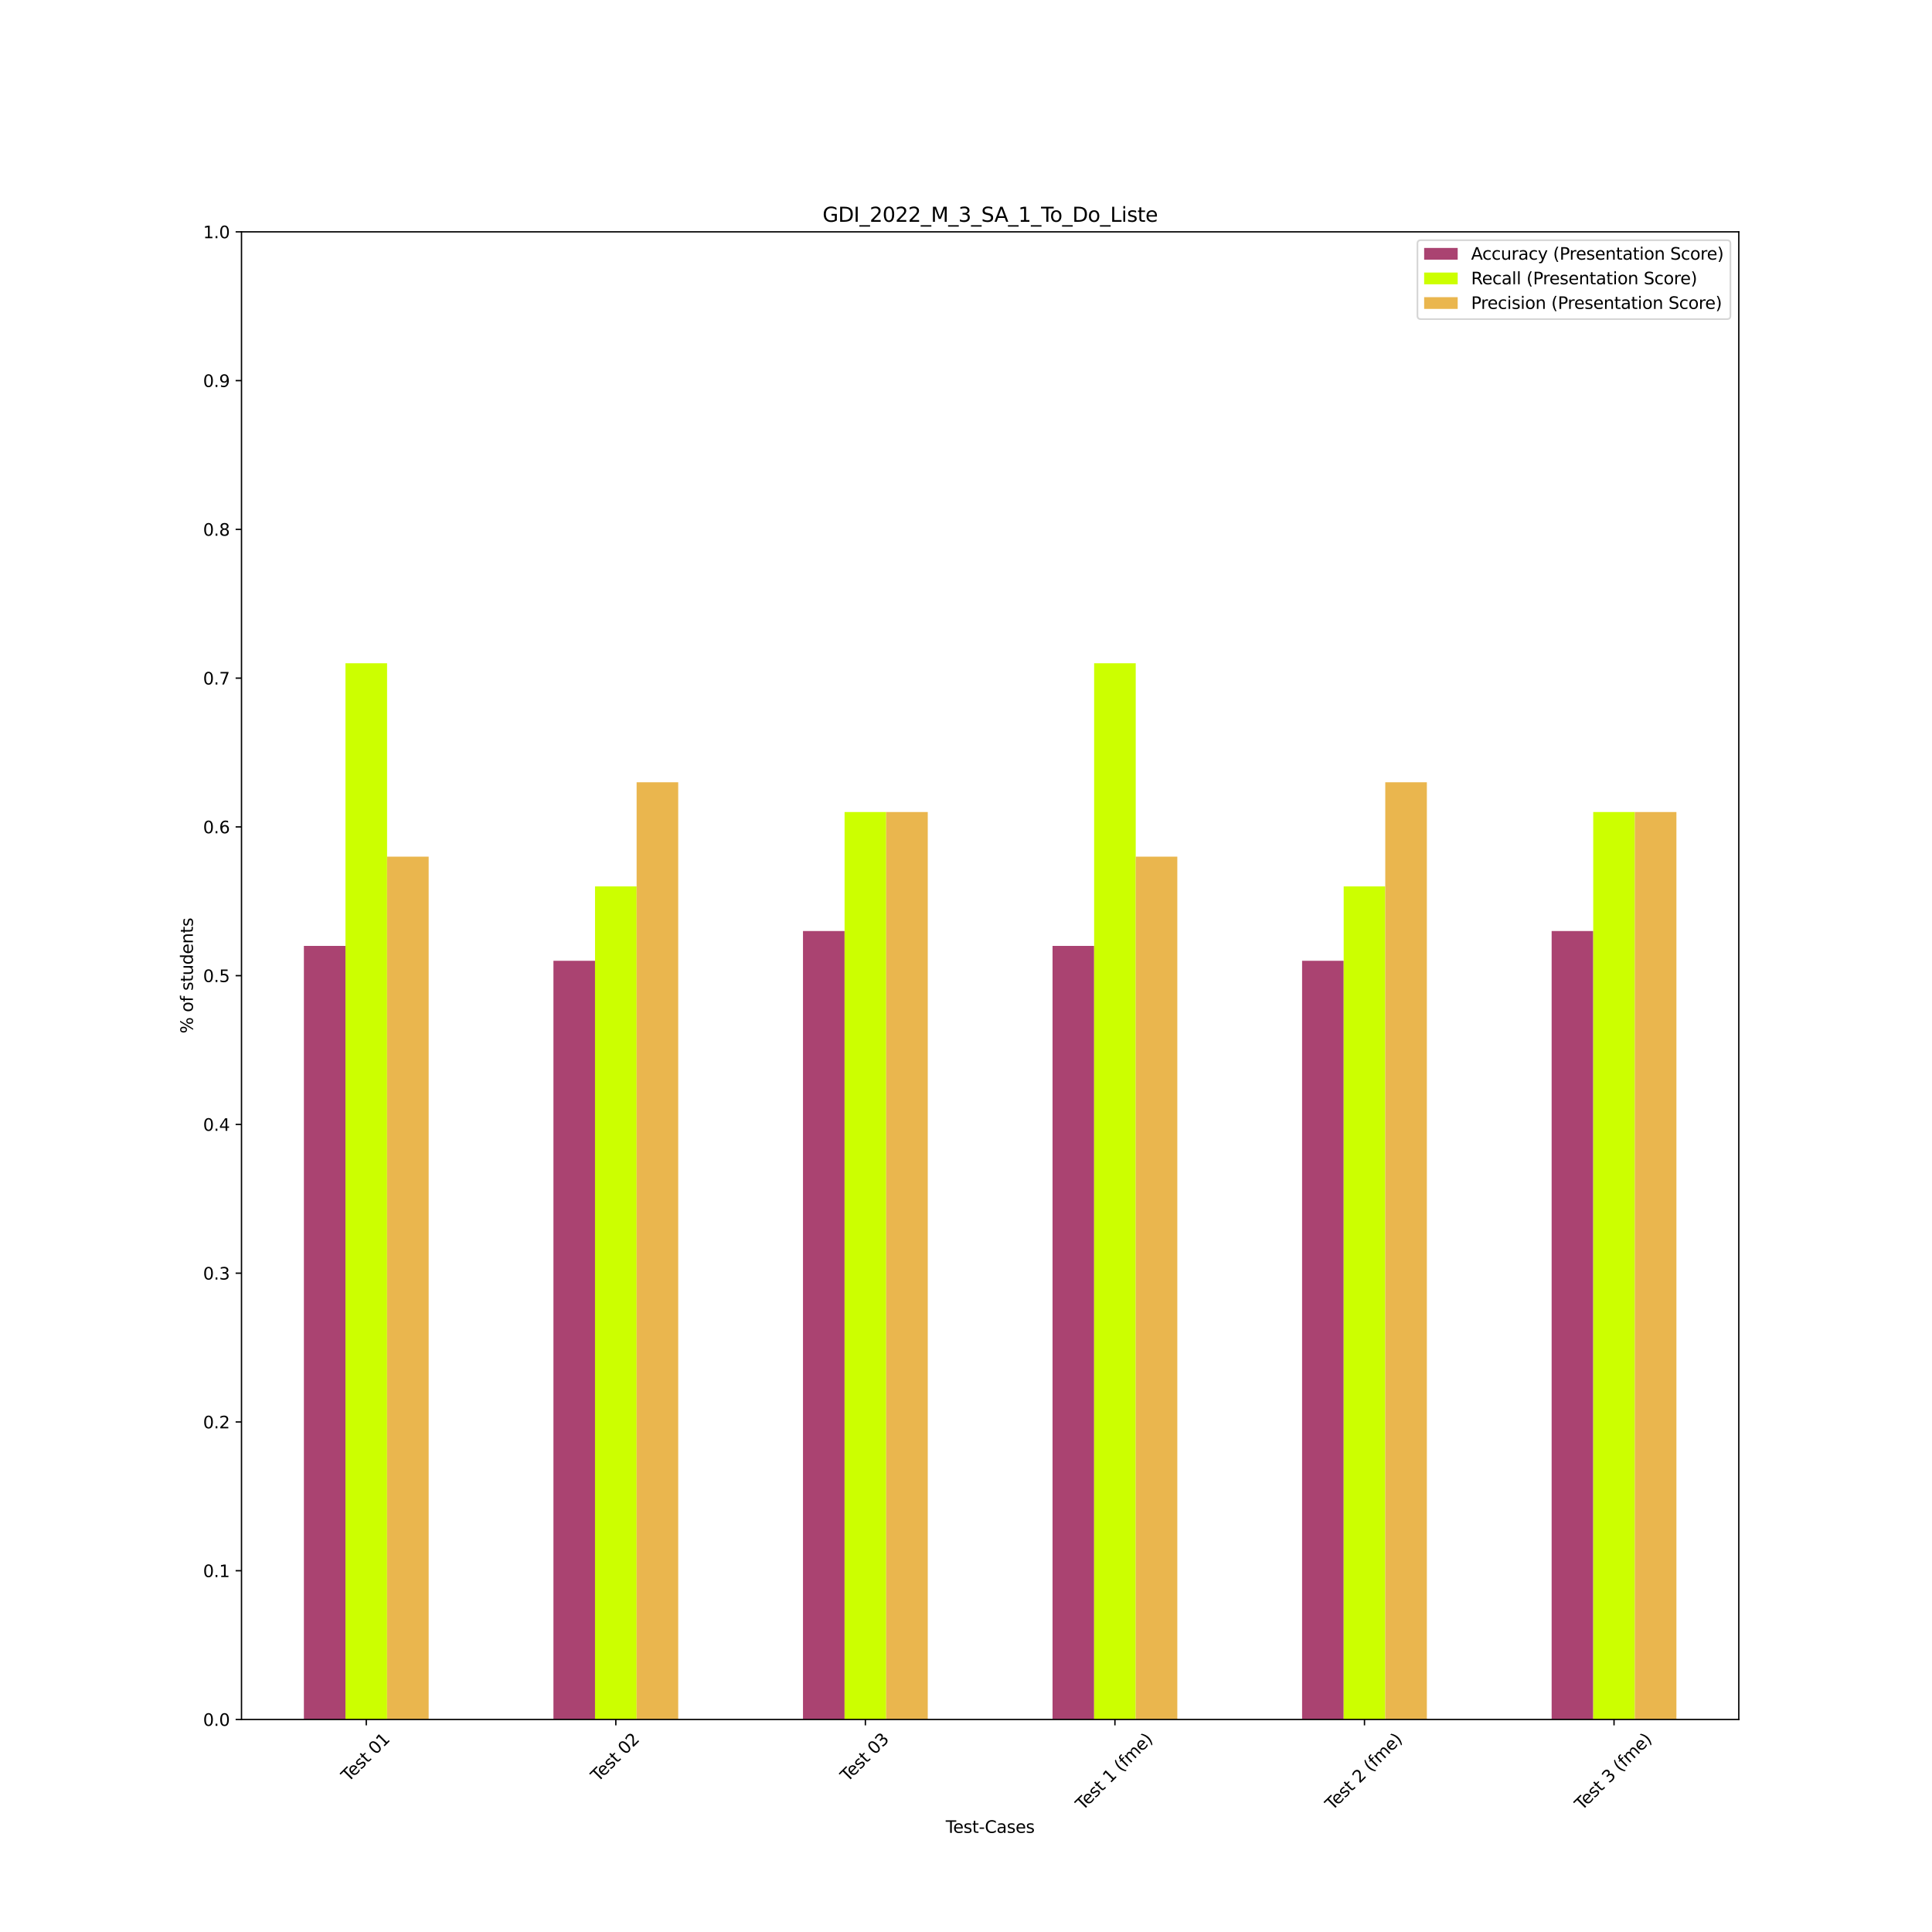 <?xml version="1.0" encoding="utf-8" standalone="no"?>
<!DOCTYPE svg PUBLIC "-//W3C//DTD SVG 1.1//EN"
  "http://www.w3.org/Graphics/SVG/1.1/DTD/svg11.dtd">
<svg xmlns:xlink="http://www.w3.org/1999/xlink" width="1152pt" height="1152pt" viewBox="0 0 1152 1152" xmlns="http://www.w3.org/2000/svg" version="1.1">
 <defs>
  <style type="text/css">*{stroke-linejoin: round; stroke-linecap: butt}</style>
 </defs>
 <g id="figure_1">
  <g id="patch_1">
   <path d="M 0 1152 
L 1152 1152 
L 1152 0 
L 0 0 
z
" style="fill: #ffffff"/>
  </g>
  <g id="axes_1">
   <g id="patch_2">
    <path d="M 144 1025.28 
L 1036.8 1025.28 
L 1036.8 138.24 
L 144 138.24 
z
" style="fill: #ffffff"/>
   </g>
   <g id="patch_3">
    <path d="M 181.2 1025.28 
L 206 1025.28 
L 206 564.019 
L 181.2 564.019 
z
" clip-path="url(#pe3b8374274)" style="fill: #aa4371"/>
   </g>
   <g id="patch_4">
    <path d="M 330 1025.28 
L 354.8 1025.28 
L 354.8 572.89 
L 330 572.89 
z
" clip-path="url(#pe3b8374274)" style="fill: #aa4371"/>
   </g>
   <g id="patch_5">
    <path d="M 478.8 1025.28 
L 503.6 1025.28 
L 503.6 555.149 
L 478.8 555.149 
z
" clip-path="url(#pe3b8374274)" style="fill: #aa4371"/>
   </g>
   <g id="patch_6">
    <path d="M 627.6 1025.28 
L 652.4 1025.28 
L 652.4 564.019 
L 627.6 564.019 
z
" clip-path="url(#pe3b8374274)" style="fill: #aa4371"/>
   </g>
   <g id="patch_7">
    <path d="M 776.4 1025.28 
L 801.2 1025.28 
L 801.2 572.89 
L 776.4 572.89 
z
" clip-path="url(#pe3b8374274)" style="fill: #aa4371"/>
   </g>
   <g id="patch_8">
    <path d="M 925.2 1025.28 
L 950 1025.28 
L 950 555.149 
L 925.2 555.149 
z
" clip-path="url(#pe3b8374274)" style="fill: #aa4371"/>
   </g>
   <g id="patch_9">
    <path d="M 206 1025.28 
L 230.8 1025.28 
L 230.8 395.482 
L 206 395.482 
z
" clip-path="url(#pe3b8374274)" style="fill: #ccff00"/>
   </g>
   <g id="patch_10">
    <path d="M 354.8 1025.28 
L 379.6 1025.28 
L 379.6 528.538 
L 354.8 528.538 
z
" clip-path="url(#pe3b8374274)" style="fill: #ccff00"/>
   </g>
   <g id="patch_11">
    <path d="M 503.6 1025.28 
L 528.4 1025.28 
L 528.4 484.186 
L 503.6 484.186 
z
" clip-path="url(#pe3b8374274)" style="fill: #ccff00"/>
   </g>
   <g id="patch_12">
    <path d="M 652.4 1025.28 
L 677.2 1025.28 
L 677.2 395.482 
L 652.4 395.482 
z
" clip-path="url(#pe3b8374274)" style="fill: #ccff00"/>
   </g>
   <g id="patch_13">
    <path d="M 801.2 1025.28 
L 826 1025.28 
L 826 528.538 
L 801.2 528.538 
z
" clip-path="url(#pe3b8374274)" style="fill: #ccff00"/>
   </g>
   <g id="patch_14">
    <path d="M 950 1025.28 
L 974.8 1025.28 
L 974.8 484.186 
L 950 484.186 
z
" clip-path="url(#pe3b8374274)" style="fill: #ccff00"/>
   </g>
   <g id="patch_15">
    <path d="M 230.8 1025.28 
L 255.6 1025.28 
L 255.6 510.797 
L 230.8 510.797 
z
" clip-path="url(#pe3b8374274)" style="fill: #eab64e"/>
   </g>
   <g id="patch_16">
    <path d="M 379.6 1025.28 
L 404.4 1025.28 
L 404.4 466.445 
L 379.6 466.445 
z
" clip-path="url(#pe3b8374274)" style="fill: #eab64e"/>
   </g>
   <g id="patch_17">
    <path d="M 528.4 1025.28 
L 553.2 1025.28 
L 553.2 484.186 
L 528.4 484.186 
z
" clip-path="url(#pe3b8374274)" style="fill: #eab64e"/>
   </g>
   <g id="patch_18">
    <path d="M 677.2 1025.28 
L 702 1025.28 
L 702 510.797 
L 677.2 510.797 
z
" clip-path="url(#pe3b8374274)" style="fill: #eab64e"/>
   </g>
   <g id="patch_19">
    <path d="M 826 1025.28 
L 850.8 1025.28 
L 850.8 466.445 
L 826 466.445 
z
" clip-path="url(#pe3b8374274)" style="fill: #eab64e"/>
   </g>
   <g id="patch_20">
    <path d="M 974.8 1025.28 
L 999.6 1025.28 
L 999.6 484.186 
L 974.8 484.186 
z
" clip-path="url(#pe3b8374274)" style="fill: #eab64e"/>
   </g>
   <g id="matplotlib.axis_1">
    <g id="xtick_1">
     <g id="line2d_1">
      <defs>
       <path id="ma8628a4938" d="M 0 0 
L 0 3.5 
" style="stroke: #000000; stroke-width: 0.8"/>
      </defs>
      <g>
       <use xlink:href="#ma8628a4938" x="218.4" y="1025.28" style="stroke: #000000; stroke-width: 0.8"/>
      </g>
     </g>
     <g id="text_1">
      <!-- Test 01 -->
      <g transform="translate(207.767 1062.821) rotate(-45) scale(0.1 -0.1)">
       <defs>
        <path id="DejaVuSans-54" d="M -19 4666 
L 3928 4666 
L 3928 4134 
L 2272 4134 
L 2272 0 
L 1638 0 
L 1638 4134 
L -19 4134 
L -19 4666 
z
" transform="scale(0.016)"/>
        <path id="DejaVuSans-65" d="M 3597 1894 
L 3597 1613 
L 953 1613 
Q 991 1019 1311 708 
Q 1631 397 2203 397 
Q 2534 397 2845 478 
Q 3156 559 3463 722 
L 3463 178 
Q 3153 47 2828 -22 
Q 2503 -91 2169 -91 
Q 1331 -91 842 396 
Q 353 884 353 1716 
Q 353 2575 817 3079 
Q 1281 3584 2069 3584 
Q 2775 3584 3186 3129 
Q 3597 2675 3597 1894 
z
M 3022 2063 
Q 3016 2534 2758 2815 
Q 2500 3097 2075 3097 
Q 1594 3097 1305 2825 
Q 1016 2553 972 2059 
L 3022 2063 
z
" transform="scale(0.016)"/>
        <path id="DejaVuSans-73" d="M 2834 3397 
L 2834 2853 
Q 2591 2978 2328 3040 
Q 2066 3103 1784 3103 
Q 1356 3103 1142 2972 
Q 928 2841 928 2578 
Q 928 2378 1081 2264 
Q 1234 2150 1697 2047 
L 1894 2003 
Q 2506 1872 2764 1633 
Q 3022 1394 3022 966 
Q 3022 478 2636 193 
Q 2250 -91 1575 -91 
Q 1294 -91 989 -36 
Q 684 19 347 128 
L 347 722 
Q 666 556 975 473 
Q 1284 391 1588 391 
Q 1994 391 2212 530 
Q 2431 669 2431 922 
Q 2431 1156 2273 1281 
Q 2116 1406 1581 1522 
L 1381 1569 
Q 847 1681 609 1914 
Q 372 2147 372 2553 
Q 372 3047 722 3315 
Q 1072 3584 1716 3584 
Q 2034 3584 2315 3537 
Q 2597 3491 2834 3397 
z
" transform="scale(0.016)"/>
        <path id="DejaVuSans-74" d="M 1172 4494 
L 1172 3500 
L 2356 3500 
L 2356 3053 
L 1172 3053 
L 1172 1153 
Q 1172 725 1289 603 
Q 1406 481 1766 481 
L 2356 481 
L 2356 0 
L 1766 0 
Q 1100 0 847 248 
Q 594 497 594 1153 
L 594 3053 
L 172 3053 
L 172 3500 
L 594 3500 
L 594 4494 
L 1172 4494 
z
" transform="scale(0.016)"/>
        <path id="DejaVuSans-20" transform="scale(0.016)"/>
        <path id="DejaVuSans-30" d="M 2034 4250 
Q 1547 4250 1301 3770 
Q 1056 3291 1056 2328 
Q 1056 1369 1301 889 
Q 1547 409 2034 409 
Q 2525 409 2770 889 
Q 3016 1369 3016 2328 
Q 3016 3291 2770 3770 
Q 2525 4250 2034 4250 
z
M 2034 4750 
Q 2819 4750 3233 4129 
Q 3647 3509 3647 2328 
Q 3647 1150 3233 529 
Q 2819 -91 2034 -91 
Q 1250 -91 836 529 
Q 422 1150 422 2328 
Q 422 3509 836 4129 
Q 1250 4750 2034 4750 
z
" transform="scale(0.016)"/>
        <path id="DejaVuSans-31" d="M 794 531 
L 1825 531 
L 1825 4091 
L 703 3866 
L 703 4441 
L 1819 4666 
L 2450 4666 
L 2450 531 
L 3481 531 
L 3481 0 
L 794 0 
L 794 531 
z
" transform="scale(0.016)"/>
       </defs>
       <use xlink:href="#DejaVuSans-54"/>
       <use xlink:href="#DejaVuSans-65" x="44.084"/>
       <use xlink:href="#DejaVuSans-73" x="105.607"/>
       <use xlink:href="#DejaVuSans-74" x="157.707"/>
       <use xlink:href="#DejaVuSans-20" x="196.916"/>
       <use xlink:href="#DejaVuSans-30" x="228.703"/>
       <use xlink:href="#DejaVuSans-31" x="292.326"/>
      </g>
     </g>
    </g>
    <g id="xtick_2">
     <g id="line2d_2">
      <g>
       <use xlink:href="#ma8628a4938" x="367.2" y="1025.28" style="stroke: #000000; stroke-width: 0.8"/>
      </g>
     </g>
     <g id="text_2">
      <!-- Test 02 -->
      <g transform="translate(356.567 1062.821) rotate(-45) scale(0.1 -0.1)">
       <defs>
        <path id="DejaVuSans-32" d="M 1228 531 
L 3431 531 
L 3431 0 
L 469 0 
L 469 531 
Q 828 903 1448 1529 
Q 2069 2156 2228 2338 
Q 2531 2678 2651 2914 
Q 2772 3150 2772 3378 
Q 2772 3750 2511 3984 
Q 2250 4219 1831 4219 
Q 1534 4219 1204 4116 
Q 875 4013 500 3803 
L 500 4441 
Q 881 4594 1212 4672 
Q 1544 4750 1819 4750 
Q 2544 4750 2975 4387 
Q 3406 4025 3406 3419 
Q 3406 3131 3298 2873 
Q 3191 2616 2906 2266 
Q 2828 2175 2409 1742 
Q 1991 1309 1228 531 
z
" transform="scale(0.016)"/>
       </defs>
       <use xlink:href="#DejaVuSans-54"/>
       <use xlink:href="#DejaVuSans-65" x="44.084"/>
       <use xlink:href="#DejaVuSans-73" x="105.607"/>
       <use xlink:href="#DejaVuSans-74" x="157.707"/>
       <use xlink:href="#DejaVuSans-20" x="196.916"/>
       <use xlink:href="#DejaVuSans-30" x="228.703"/>
       <use xlink:href="#DejaVuSans-32" x="292.326"/>
      </g>
     </g>
    </g>
    <g id="xtick_3">
     <g id="line2d_3">
      <g>
       <use xlink:href="#ma8628a4938" x="516" y="1025.28" style="stroke: #000000; stroke-width: 0.8"/>
      </g>
     </g>
     <g id="text_3">
      <!-- Test 03 -->
      <g transform="translate(505.367 1062.821) rotate(-45) scale(0.1 -0.1)">
       <defs>
        <path id="DejaVuSans-33" d="M 2597 2516 
Q 3050 2419 3304 2112 
Q 3559 1806 3559 1356 
Q 3559 666 3084 287 
Q 2609 -91 1734 -91 
Q 1441 -91 1130 -33 
Q 819 25 488 141 
L 488 750 
Q 750 597 1062 519 
Q 1375 441 1716 441 
Q 2309 441 2620 675 
Q 2931 909 2931 1356 
Q 2931 1769 2642 2001 
Q 2353 2234 1838 2234 
L 1294 2234 
L 1294 2753 
L 1863 2753 
Q 2328 2753 2575 2939 
Q 2822 3125 2822 3475 
Q 2822 3834 2567 4026 
Q 2313 4219 1838 4219 
Q 1578 4219 1281 4162 
Q 984 4106 628 3988 
L 628 4550 
Q 988 4650 1302 4700 
Q 1616 4750 1894 4750 
Q 2613 4750 3031 4423 
Q 3450 4097 3450 3541 
Q 3450 3153 3228 2886 
Q 3006 2619 2597 2516 
z
" transform="scale(0.016)"/>
       </defs>
       <use xlink:href="#DejaVuSans-54"/>
       <use xlink:href="#DejaVuSans-65" x="44.084"/>
       <use xlink:href="#DejaVuSans-73" x="105.607"/>
       <use xlink:href="#DejaVuSans-74" x="157.707"/>
       <use xlink:href="#DejaVuSans-20" x="196.916"/>
       <use xlink:href="#DejaVuSans-30" x="228.703"/>
       <use xlink:href="#DejaVuSans-33" x="292.326"/>
      </g>
     </g>
    </g>
    <g id="xtick_4">
     <g id="line2d_4">
      <g>
       <use xlink:href="#ma8628a4938" x="664.8" y="1025.28" style="stroke: #000000; stroke-width: 0.8"/>
      </g>
     </g>
     <g id="text_4">
      <!-- Test 1 (fme) -->
      <g transform="translate(645.67 1079.815) rotate(-45) scale(0.1 -0.1)">
       <defs>
        <path id="DejaVuSans-28" d="M 1984 4856 
Q 1566 4138 1362 3434 
Q 1159 2731 1159 2009 
Q 1159 1288 1364 580 
Q 1569 -128 1984 -844 
L 1484 -844 
Q 1016 -109 783 600 
Q 550 1309 550 2009 
Q 550 2706 781 3412 
Q 1013 4119 1484 4856 
L 1984 4856 
z
" transform="scale(0.016)"/>
        <path id="DejaVuSans-66" d="M 2375 4863 
L 2375 4384 
L 1825 4384 
Q 1516 4384 1395 4259 
Q 1275 4134 1275 3809 
L 1275 3500 
L 2222 3500 
L 2222 3053 
L 1275 3053 
L 1275 0 
L 697 0 
L 697 3053 
L 147 3053 
L 147 3500 
L 697 3500 
L 697 3744 
Q 697 4328 969 4595 
Q 1241 4863 1831 4863 
L 2375 4863 
z
" transform="scale(0.016)"/>
        <path id="DejaVuSans-6d" d="M 3328 2828 
Q 3544 3216 3844 3400 
Q 4144 3584 4550 3584 
Q 5097 3584 5394 3201 
Q 5691 2819 5691 2113 
L 5691 0 
L 5113 0 
L 5113 2094 
Q 5113 2597 4934 2840 
Q 4756 3084 4391 3084 
Q 3944 3084 3684 2787 
Q 3425 2491 3425 1978 
L 3425 0 
L 2847 0 
L 2847 2094 
Q 2847 2600 2669 2842 
Q 2491 3084 2119 3084 
Q 1678 3084 1418 2786 
Q 1159 2488 1159 1978 
L 1159 0 
L 581 0 
L 581 3500 
L 1159 3500 
L 1159 2956 
Q 1356 3278 1631 3431 
Q 1906 3584 2284 3584 
Q 2666 3584 2933 3390 
Q 3200 3197 3328 2828 
z
" transform="scale(0.016)"/>
        <path id="DejaVuSans-29" d="M 513 4856 
L 1013 4856 
Q 1481 4119 1714 3412 
Q 1947 2706 1947 2009 
Q 1947 1309 1714 600 
Q 1481 -109 1013 -844 
L 513 -844 
Q 928 -128 1133 580 
Q 1338 1288 1338 2009 
Q 1338 2731 1133 3434 
Q 928 4138 513 4856 
z
" transform="scale(0.016)"/>
       </defs>
       <use xlink:href="#DejaVuSans-54"/>
       <use xlink:href="#DejaVuSans-65" x="44.084"/>
       <use xlink:href="#DejaVuSans-73" x="105.607"/>
       <use xlink:href="#DejaVuSans-74" x="157.707"/>
       <use xlink:href="#DejaVuSans-20" x="196.916"/>
       <use xlink:href="#DejaVuSans-31" x="228.703"/>
       <use xlink:href="#DejaVuSans-20" x="292.326"/>
       <use xlink:href="#DejaVuSans-28" x="324.113"/>
       <use xlink:href="#DejaVuSans-66" x="363.127"/>
       <use xlink:href="#DejaVuSans-6d" x="398.332"/>
       <use xlink:href="#DejaVuSans-65" x="495.744"/>
       <use xlink:href="#DejaVuSans-29" x="557.268"/>
      </g>
     </g>
    </g>
    <g id="xtick_5">
     <g id="line2d_5">
      <g>
       <use xlink:href="#ma8628a4938" x="813.6" y="1025.28" style="stroke: #000000; stroke-width: 0.8"/>
      </g>
     </g>
     <g id="text_5">
      <!-- Test 2 (fme) -->
      <g transform="translate(794.47 1079.815) rotate(-45) scale(0.1 -0.1)">
       <use xlink:href="#DejaVuSans-54"/>
       <use xlink:href="#DejaVuSans-65" x="44.084"/>
       <use xlink:href="#DejaVuSans-73" x="105.607"/>
       <use xlink:href="#DejaVuSans-74" x="157.707"/>
       <use xlink:href="#DejaVuSans-20" x="196.916"/>
       <use xlink:href="#DejaVuSans-32" x="228.703"/>
       <use xlink:href="#DejaVuSans-20" x="292.326"/>
       <use xlink:href="#DejaVuSans-28" x="324.113"/>
       <use xlink:href="#DejaVuSans-66" x="363.127"/>
       <use xlink:href="#DejaVuSans-6d" x="398.332"/>
       <use xlink:href="#DejaVuSans-65" x="495.744"/>
       <use xlink:href="#DejaVuSans-29" x="557.268"/>
      </g>
     </g>
    </g>
    <g id="xtick_6">
     <g id="line2d_6">
      <g>
       <use xlink:href="#ma8628a4938" x="962.4" y="1025.28" style="stroke: #000000; stroke-width: 0.8"/>
      </g>
     </g>
     <g id="text_6">
      <!-- Test 3 (fme) -->
      <g transform="translate(943.27 1079.815) rotate(-45) scale(0.1 -0.1)">
       <use xlink:href="#DejaVuSans-54"/>
       <use xlink:href="#DejaVuSans-65" x="44.084"/>
       <use xlink:href="#DejaVuSans-73" x="105.607"/>
       <use xlink:href="#DejaVuSans-74" x="157.707"/>
       <use xlink:href="#DejaVuSans-20" x="196.916"/>
       <use xlink:href="#DejaVuSans-33" x="228.703"/>
       <use xlink:href="#DejaVuSans-20" x="292.326"/>
       <use xlink:href="#DejaVuSans-28" x="324.113"/>
       <use xlink:href="#DejaVuSans-66" x="363.127"/>
       <use xlink:href="#DejaVuSans-6d" x="398.332"/>
       <use xlink:href="#DejaVuSans-65" x="495.744"/>
       <use xlink:href="#DejaVuSans-29" x="557.268"/>
      </g>
     </g>
    </g>
    <g id="text_7">
     <!-- Test-Cases -->
     <g transform="translate(563.909 1092.884) scale(0.1 -0.1)">
      <defs>
       <path id="DejaVuSans-2d" d="M 313 2009 
L 1997 2009 
L 1997 1497 
L 313 1497 
L 313 2009 
z
" transform="scale(0.016)"/>
       <path id="DejaVuSans-43" d="M 4122 4306 
L 4122 3641 
Q 3803 3938 3442 4084 
Q 3081 4231 2675 4231 
Q 1875 4231 1450 3742 
Q 1025 3253 1025 2328 
Q 1025 1406 1450 917 
Q 1875 428 2675 428 
Q 3081 428 3442 575 
Q 3803 722 4122 1019 
L 4122 359 
Q 3791 134 3420 21 
Q 3050 -91 2638 -91 
Q 1578 -91 968 557 
Q 359 1206 359 2328 
Q 359 3453 968 4101 
Q 1578 4750 2638 4750 
Q 3056 4750 3426 4639 
Q 3797 4528 4122 4306 
z
" transform="scale(0.016)"/>
       <path id="DejaVuSans-61" d="M 2194 1759 
Q 1497 1759 1228 1600 
Q 959 1441 959 1056 
Q 959 750 1161 570 
Q 1363 391 1709 391 
Q 2188 391 2477 730 
Q 2766 1069 2766 1631 
L 2766 1759 
L 2194 1759 
z
M 3341 1997 
L 3341 0 
L 2766 0 
L 2766 531 
Q 2569 213 2275 61 
Q 1981 -91 1556 -91 
Q 1019 -91 701 211 
Q 384 513 384 1019 
Q 384 1609 779 1909 
Q 1175 2209 1959 2209 
L 2766 2209 
L 2766 2266 
Q 2766 2663 2505 2880 
Q 2244 3097 1772 3097 
Q 1472 3097 1187 3025 
Q 903 2953 641 2809 
L 641 3341 
Q 956 3463 1253 3523 
Q 1550 3584 1831 3584 
Q 2591 3584 2966 3190 
Q 3341 2797 3341 1997 
z
" transform="scale(0.016)"/>
      </defs>
      <use xlink:href="#DejaVuSans-54"/>
      <use xlink:href="#DejaVuSans-65" x="44.084"/>
      <use xlink:href="#DejaVuSans-73" x="105.607"/>
      <use xlink:href="#DejaVuSans-74" x="157.707"/>
      <use xlink:href="#DejaVuSans-2d" x="196.916"/>
      <use xlink:href="#DejaVuSans-43" x="233"/>
      <use xlink:href="#DejaVuSans-61" x="302.824"/>
      <use xlink:href="#DejaVuSans-73" x="364.104"/>
      <use xlink:href="#DejaVuSans-65" x="416.203"/>
      <use xlink:href="#DejaVuSans-73" x="477.727"/>
     </g>
    </g>
   </g>
   <g id="matplotlib.axis_2">
    <g id="ytick_1">
     <g id="line2d_7">
      <defs>
       <path id="m8d35a067e3" d="M 0 0 
L -3.5 0 
" style="stroke: #000000; stroke-width: 0.8"/>
      </defs>
      <g>
       <use xlink:href="#m8d35a067e3" x="144" y="1025.28" style="stroke: #000000; stroke-width: 0.8"/>
      </g>
     </g>
     <g id="text_8">
      <!-- 0.0 -->
      <g transform="translate(121.097 1029.079) scale(0.1 -0.1)">
       <defs>
        <path id="DejaVuSans-2e" d="M 684 794 
L 1344 794 
L 1344 0 
L 684 0 
L 684 794 
z
" transform="scale(0.016)"/>
       </defs>
       <use xlink:href="#DejaVuSans-30"/>
       <use xlink:href="#DejaVuSans-2e" x="63.623"/>
       <use xlink:href="#DejaVuSans-30" x="95.41"/>
      </g>
     </g>
    </g>
    <g id="ytick_2">
     <g id="line2d_8">
      <g>
       <use xlink:href="#m8d35a067e3" x="144" y="936.576" style="stroke: #000000; stroke-width: 0.8"/>
      </g>
     </g>
     <g id="text_9">
      <!-- 0.1 -->
      <g transform="translate(121.097 940.375) scale(0.1 -0.1)">
       <use xlink:href="#DejaVuSans-30"/>
       <use xlink:href="#DejaVuSans-2e" x="63.623"/>
       <use xlink:href="#DejaVuSans-31" x="95.41"/>
      </g>
     </g>
    </g>
    <g id="ytick_3">
     <g id="line2d_9">
      <g>
       <use xlink:href="#m8d35a067e3" x="144" y="847.872" style="stroke: #000000; stroke-width: 0.8"/>
      </g>
     </g>
     <g id="text_10">
      <!-- 0.2 -->
      <g transform="translate(121.097 851.671) scale(0.1 -0.1)">
       <use xlink:href="#DejaVuSans-30"/>
       <use xlink:href="#DejaVuSans-2e" x="63.623"/>
       <use xlink:href="#DejaVuSans-32" x="95.41"/>
      </g>
     </g>
    </g>
    <g id="ytick_4">
     <g id="line2d_10">
      <g>
       <use xlink:href="#m8d35a067e3" x="144" y="759.168" style="stroke: #000000; stroke-width: 0.8"/>
      </g>
     </g>
     <g id="text_11">
      <!-- 0.3 -->
      <g transform="translate(121.097 762.967) scale(0.1 -0.1)">
       <use xlink:href="#DejaVuSans-30"/>
       <use xlink:href="#DejaVuSans-2e" x="63.623"/>
       <use xlink:href="#DejaVuSans-33" x="95.41"/>
      </g>
     </g>
    </g>
    <g id="ytick_5">
     <g id="line2d_11">
      <g>
       <use xlink:href="#m8d35a067e3" x="144" y="670.464" style="stroke: #000000; stroke-width: 0.8"/>
      </g>
     </g>
     <g id="text_12">
      <!-- 0.4 -->
      <g transform="translate(121.097 674.263) scale(0.1 -0.1)">
       <defs>
        <path id="DejaVuSans-34" d="M 2419 4116 
L 825 1625 
L 2419 1625 
L 2419 4116 
z
M 2253 4666 
L 3047 4666 
L 3047 1625 
L 3713 1625 
L 3713 1100 
L 3047 1100 
L 3047 0 
L 2419 0 
L 2419 1100 
L 313 1100 
L 313 1709 
L 2253 4666 
z
" transform="scale(0.016)"/>
       </defs>
       <use xlink:href="#DejaVuSans-30"/>
       <use xlink:href="#DejaVuSans-2e" x="63.623"/>
       <use xlink:href="#DejaVuSans-34" x="95.41"/>
      </g>
     </g>
    </g>
    <g id="ytick_6">
     <g id="line2d_12">
      <g>
       <use xlink:href="#m8d35a067e3" x="144" y="581.76" style="stroke: #000000; stroke-width: 0.8"/>
      </g>
     </g>
     <g id="text_13">
      <!-- 0.5 -->
      <g transform="translate(121.097 585.559) scale(0.1 -0.1)">
       <defs>
        <path id="DejaVuSans-35" d="M 691 4666 
L 3169 4666 
L 3169 4134 
L 1269 4134 
L 1269 2991 
Q 1406 3038 1543 3061 
Q 1681 3084 1819 3084 
Q 2600 3084 3056 2656 
Q 3513 2228 3513 1497 
Q 3513 744 3044 326 
Q 2575 -91 1722 -91 
Q 1428 -91 1123 -41 
Q 819 9 494 109 
L 494 744 
Q 775 591 1075 516 
Q 1375 441 1709 441 
Q 2250 441 2565 725 
Q 2881 1009 2881 1497 
Q 2881 1984 2565 2268 
Q 2250 2553 1709 2553 
Q 1456 2553 1204 2497 
Q 953 2441 691 2322 
L 691 4666 
z
" transform="scale(0.016)"/>
       </defs>
       <use xlink:href="#DejaVuSans-30"/>
       <use xlink:href="#DejaVuSans-2e" x="63.623"/>
       <use xlink:href="#DejaVuSans-35" x="95.41"/>
      </g>
     </g>
    </g>
    <g id="ytick_7">
     <g id="line2d_13">
      <g>
       <use xlink:href="#m8d35a067e3" x="144" y="493.056" style="stroke: #000000; stroke-width: 0.8"/>
      </g>
     </g>
     <g id="text_14">
      <!-- 0.6 -->
      <g transform="translate(121.097 496.855) scale(0.1 -0.1)">
       <defs>
        <path id="DejaVuSans-36" d="M 2113 2584 
Q 1688 2584 1439 2293 
Q 1191 2003 1191 1497 
Q 1191 994 1439 701 
Q 1688 409 2113 409 
Q 2538 409 2786 701 
Q 3034 994 3034 1497 
Q 3034 2003 2786 2293 
Q 2538 2584 2113 2584 
z
M 3366 4563 
L 3366 3988 
Q 3128 4100 2886 4159 
Q 2644 4219 2406 4219 
Q 1781 4219 1451 3797 
Q 1122 3375 1075 2522 
Q 1259 2794 1537 2939 
Q 1816 3084 2150 3084 
Q 2853 3084 3261 2657 
Q 3669 2231 3669 1497 
Q 3669 778 3244 343 
Q 2819 -91 2113 -91 
Q 1303 -91 875 529 
Q 447 1150 447 2328 
Q 447 3434 972 4092 
Q 1497 4750 2381 4750 
Q 2619 4750 2861 4703 
Q 3103 4656 3366 4563 
z
" transform="scale(0.016)"/>
       </defs>
       <use xlink:href="#DejaVuSans-30"/>
       <use xlink:href="#DejaVuSans-2e" x="63.623"/>
       <use xlink:href="#DejaVuSans-36" x="95.41"/>
      </g>
     </g>
    </g>
    <g id="ytick_8">
     <g id="line2d_14">
      <g>
       <use xlink:href="#m8d35a067e3" x="144" y="404.352" style="stroke: #000000; stroke-width: 0.8"/>
      </g>
     </g>
     <g id="text_15">
      <!-- 0.7 -->
      <g transform="translate(121.097 408.151) scale(0.1 -0.1)">
       <defs>
        <path id="DejaVuSans-37" d="M 525 4666 
L 3525 4666 
L 3525 4397 
L 1831 0 
L 1172 0 
L 2766 4134 
L 525 4134 
L 525 4666 
z
" transform="scale(0.016)"/>
       </defs>
       <use xlink:href="#DejaVuSans-30"/>
       <use xlink:href="#DejaVuSans-2e" x="63.623"/>
       <use xlink:href="#DejaVuSans-37" x="95.41"/>
      </g>
     </g>
    </g>
    <g id="ytick_9">
     <g id="line2d_15">
      <g>
       <use xlink:href="#m8d35a067e3" x="144" y="315.648" style="stroke: #000000; stroke-width: 0.8"/>
      </g>
     </g>
     <g id="text_16">
      <!-- 0.8 -->
      <g transform="translate(121.097 319.447) scale(0.1 -0.1)">
       <defs>
        <path id="DejaVuSans-38" d="M 2034 2216 
Q 1584 2216 1326 1975 
Q 1069 1734 1069 1313 
Q 1069 891 1326 650 
Q 1584 409 2034 409 
Q 2484 409 2743 651 
Q 3003 894 3003 1313 
Q 3003 1734 2745 1975 
Q 2488 2216 2034 2216 
z
M 1403 2484 
Q 997 2584 770 2862 
Q 544 3141 544 3541 
Q 544 4100 942 4425 
Q 1341 4750 2034 4750 
Q 2731 4750 3128 4425 
Q 3525 4100 3525 3541 
Q 3525 3141 3298 2862 
Q 3072 2584 2669 2484 
Q 3125 2378 3379 2068 
Q 3634 1759 3634 1313 
Q 3634 634 3220 271 
Q 2806 -91 2034 -91 
Q 1263 -91 848 271 
Q 434 634 434 1313 
Q 434 1759 690 2068 
Q 947 2378 1403 2484 
z
M 1172 3481 
Q 1172 3119 1398 2916 
Q 1625 2713 2034 2713 
Q 2441 2713 2670 2916 
Q 2900 3119 2900 3481 
Q 2900 3844 2670 4047 
Q 2441 4250 2034 4250 
Q 1625 4250 1398 4047 
Q 1172 3844 1172 3481 
z
" transform="scale(0.016)"/>
       </defs>
       <use xlink:href="#DejaVuSans-30"/>
       <use xlink:href="#DejaVuSans-2e" x="63.623"/>
       <use xlink:href="#DejaVuSans-38" x="95.41"/>
      </g>
     </g>
    </g>
    <g id="ytick_10">
     <g id="line2d_16">
      <g>
       <use xlink:href="#m8d35a067e3" x="144" y="226.944" style="stroke: #000000; stroke-width: 0.8"/>
      </g>
     </g>
     <g id="text_17">
      <!-- 0.9 -->
      <g transform="translate(121.097 230.743) scale(0.1 -0.1)">
       <defs>
        <path id="DejaVuSans-39" d="M 703 97 
L 703 672 
Q 941 559 1184 500 
Q 1428 441 1663 441 
Q 2288 441 2617 861 
Q 2947 1281 2994 2138 
Q 2813 1869 2534 1725 
Q 2256 1581 1919 1581 
Q 1219 1581 811 2004 
Q 403 2428 403 3163 
Q 403 3881 828 4315 
Q 1253 4750 1959 4750 
Q 2769 4750 3195 4129 
Q 3622 3509 3622 2328 
Q 3622 1225 3098 567 
Q 2575 -91 1691 -91 
Q 1453 -91 1209 -44 
Q 966 3 703 97 
z
M 1959 2075 
Q 2384 2075 2632 2365 
Q 2881 2656 2881 3163 
Q 2881 3666 2632 3958 
Q 2384 4250 1959 4250 
Q 1534 4250 1286 3958 
Q 1038 3666 1038 3163 
Q 1038 2656 1286 2365 
Q 1534 2075 1959 2075 
z
" transform="scale(0.016)"/>
       </defs>
       <use xlink:href="#DejaVuSans-30"/>
       <use xlink:href="#DejaVuSans-2e" x="63.623"/>
       <use xlink:href="#DejaVuSans-39" x="95.41"/>
      </g>
     </g>
    </g>
    <g id="ytick_11">
     <g id="line2d_17">
      <g>
       <use xlink:href="#m8d35a067e3" x="144" y="138.24" style="stroke: #000000; stroke-width: 0.8"/>
      </g>
     </g>
     <g id="text_18">
      <!-- 1.0 -->
      <g transform="translate(121.097 142.039) scale(0.1 -0.1)">
       <use xlink:href="#DejaVuSans-31"/>
       <use xlink:href="#DejaVuSans-2e" x="63.623"/>
       <use xlink:href="#DejaVuSans-30" x="95.41"/>
      </g>
     </g>
    </g>
    <g id="text_19">
     <!-- % of students -->
     <g transform="translate(115.017 616.226) rotate(-90) scale(0.1 -0.1)">
      <defs>
       <path id="DejaVuSans-25" d="M 4653 2053 
Q 4381 2053 4226 1822 
Q 4072 1591 4072 1178 
Q 4072 772 4226 539 
Q 4381 306 4653 306 
Q 4919 306 5073 539 
Q 5228 772 5228 1178 
Q 5228 1588 5073 1820 
Q 4919 2053 4653 2053 
z
M 4653 2450 
Q 5147 2450 5437 2106 
Q 5728 1763 5728 1178 
Q 5728 594 5436 251 
Q 5144 -91 4653 -91 
Q 4153 -91 3862 251 
Q 3572 594 3572 1178 
Q 3572 1766 3864 2108 
Q 4156 2450 4653 2450 
z
M 1428 4353 
Q 1159 4353 1004 4120 
Q 850 3888 850 3481 
Q 850 3069 1003 2837 
Q 1156 2606 1428 2606 
Q 1700 2606 1854 2837 
Q 2009 3069 2009 3481 
Q 2009 3884 1853 4118 
Q 1697 4353 1428 4353 
z
M 4250 4750 
L 4750 4750 
L 1831 -91 
L 1331 -91 
L 4250 4750 
z
M 1428 4750 
Q 1922 4750 2215 4408 
Q 2509 4066 2509 3481 
Q 2509 2891 2217 2550 
Q 1925 2209 1428 2209 
Q 931 2209 642 2551 
Q 353 2894 353 3481 
Q 353 4063 643 4406 
Q 934 4750 1428 4750 
z
" transform="scale(0.016)"/>
       <path id="DejaVuSans-6f" d="M 1959 3097 
Q 1497 3097 1228 2736 
Q 959 2375 959 1747 
Q 959 1119 1226 758 
Q 1494 397 1959 397 
Q 2419 397 2687 759 
Q 2956 1122 2956 1747 
Q 2956 2369 2687 2733 
Q 2419 3097 1959 3097 
z
M 1959 3584 
Q 2709 3584 3137 3096 
Q 3566 2609 3566 1747 
Q 3566 888 3137 398 
Q 2709 -91 1959 -91 
Q 1206 -91 779 398 
Q 353 888 353 1747 
Q 353 2609 779 3096 
Q 1206 3584 1959 3584 
z
" transform="scale(0.016)"/>
       <path id="DejaVuSans-75" d="M 544 1381 
L 544 3500 
L 1119 3500 
L 1119 1403 
Q 1119 906 1312 657 
Q 1506 409 1894 409 
Q 2359 409 2629 706 
Q 2900 1003 2900 1516 
L 2900 3500 
L 3475 3500 
L 3475 0 
L 2900 0 
L 2900 538 
Q 2691 219 2414 64 
Q 2138 -91 1772 -91 
Q 1169 -91 856 284 
Q 544 659 544 1381 
z
M 1991 3584 
L 1991 3584 
z
" transform="scale(0.016)"/>
       <path id="DejaVuSans-64" d="M 2906 2969 
L 2906 4863 
L 3481 4863 
L 3481 0 
L 2906 0 
L 2906 525 
Q 2725 213 2448 61 
Q 2172 -91 1784 -91 
Q 1150 -91 751 415 
Q 353 922 353 1747 
Q 353 2572 751 3078 
Q 1150 3584 1784 3584 
Q 2172 3584 2448 3432 
Q 2725 3281 2906 2969 
z
M 947 1747 
Q 947 1113 1208 752 
Q 1469 391 1925 391 
Q 2381 391 2643 752 
Q 2906 1113 2906 1747 
Q 2906 2381 2643 2742 
Q 2381 3103 1925 3103 
Q 1469 3103 1208 2742 
Q 947 2381 947 1747 
z
" transform="scale(0.016)"/>
       <path id="DejaVuSans-6e" d="M 3513 2113 
L 3513 0 
L 2938 0 
L 2938 2094 
Q 2938 2591 2744 2837 
Q 2550 3084 2163 3084 
Q 1697 3084 1428 2787 
Q 1159 2491 1159 1978 
L 1159 0 
L 581 0 
L 581 3500 
L 1159 3500 
L 1159 2956 
Q 1366 3272 1645 3428 
Q 1925 3584 2291 3584 
Q 2894 3584 3203 3211 
Q 3513 2838 3513 2113 
z
" transform="scale(0.016)"/>
      </defs>
      <use xlink:href="#DejaVuSans-25"/>
      <use xlink:href="#DejaVuSans-20" x="95.02"/>
      <use xlink:href="#DejaVuSans-6f" x="126.807"/>
      <use xlink:href="#DejaVuSans-66" x="187.988"/>
      <use xlink:href="#DejaVuSans-20" x="223.193"/>
      <use xlink:href="#DejaVuSans-73" x="254.98"/>
      <use xlink:href="#DejaVuSans-74" x="307.08"/>
      <use xlink:href="#DejaVuSans-75" x="346.289"/>
      <use xlink:href="#DejaVuSans-64" x="409.668"/>
      <use xlink:href="#DejaVuSans-65" x="473.145"/>
      <use xlink:href="#DejaVuSans-6e" x="534.668"/>
      <use xlink:href="#DejaVuSans-74" x="598.047"/>
      <use xlink:href="#DejaVuSans-73" x="637.256"/>
     </g>
    </g>
   </g>
   <g id="patch_21">
    <path d="M 144 1025.28 
L 144 138.24 
" style="fill: none; stroke: #000000; stroke-width: 0.8; stroke-linejoin: miter; stroke-linecap: square"/>
   </g>
   <g id="patch_22">
    <path d="M 1036.8 1025.28 
L 1036.8 138.24 
" style="fill: none; stroke: #000000; stroke-width: 0.8; stroke-linejoin: miter; stroke-linecap: square"/>
   </g>
   <g id="patch_23">
    <path d="M 144 1025.28 
L 1036.8 1025.28 
" style="fill: none; stroke: #000000; stroke-width: 0.8; stroke-linejoin: miter; stroke-linecap: square"/>
   </g>
   <g id="patch_24">
    <path d="M 144 138.24 
L 1036.8 138.24 
" style="fill: none; stroke: #000000; stroke-width: 0.8; stroke-linejoin: miter; stroke-linecap: square"/>
   </g>
   <g id="text_20">
    <!-- GDI_2022_M_3_SA_1_To_Do_Liste -->
    <g transform="translate(490.466 132.24) scale(0.12 -0.12)">
     <defs>
      <path id="DejaVuSans-47" d="M 3809 666 
L 3809 1919 
L 2778 1919 
L 2778 2438 
L 4434 2438 
L 4434 434 
Q 4069 175 3628 42 
Q 3188 -91 2688 -91 
Q 1594 -91 976 548 
Q 359 1188 359 2328 
Q 359 3472 976 4111 
Q 1594 4750 2688 4750 
Q 3144 4750 3555 4637 
Q 3966 4525 4313 4306 
L 4313 3634 
Q 3963 3931 3569 4081 
Q 3175 4231 2741 4231 
Q 1884 4231 1454 3753 
Q 1025 3275 1025 2328 
Q 1025 1384 1454 906 
Q 1884 428 2741 428 
Q 3075 428 3337 486 
Q 3600 544 3809 666 
z
" transform="scale(0.016)"/>
      <path id="DejaVuSans-44" d="M 1259 4147 
L 1259 519 
L 2022 519 
Q 2988 519 3436 956 
Q 3884 1394 3884 2338 
Q 3884 3275 3436 3711 
Q 2988 4147 2022 4147 
L 1259 4147 
z
M 628 4666 
L 1925 4666 
Q 3281 4666 3915 4102 
Q 4550 3538 4550 2338 
Q 4550 1131 3912 565 
Q 3275 0 1925 0 
L 628 0 
L 628 4666 
z
" transform="scale(0.016)"/>
      <path id="DejaVuSans-49" d="M 628 4666 
L 1259 4666 
L 1259 0 
L 628 0 
L 628 4666 
z
" transform="scale(0.016)"/>
      <path id="DejaVuSans-5f" d="M 3263 -1063 
L 3263 -1509 
L -63 -1509 
L -63 -1063 
L 3263 -1063 
z
" transform="scale(0.016)"/>
      <path id="DejaVuSans-4d" d="M 628 4666 
L 1569 4666 
L 2759 1491 
L 3956 4666 
L 4897 4666 
L 4897 0 
L 4281 0 
L 4281 4097 
L 3078 897 
L 2444 897 
L 1241 4097 
L 1241 0 
L 628 0 
L 628 4666 
z
" transform="scale(0.016)"/>
      <path id="DejaVuSans-53" d="M 3425 4513 
L 3425 3897 
Q 3066 4069 2747 4153 
Q 2428 4238 2131 4238 
Q 1616 4238 1336 4038 
Q 1056 3838 1056 3469 
Q 1056 3159 1242 3001 
Q 1428 2844 1947 2747 
L 2328 2669 
Q 3034 2534 3370 2195 
Q 3706 1856 3706 1288 
Q 3706 609 3251 259 
Q 2797 -91 1919 -91 
Q 1588 -91 1214 -16 
Q 841 59 441 206 
L 441 856 
Q 825 641 1194 531 
Q 1563 422 1919 422 
Q 2459 422 2753 634 
Q 3047 847 3047 1241 
Q 3047 1584 2836 1778 
Q 2625 1972 2144 2069 
L 1759 2144 
Q 1053 2284 737 2584 
Q 422 2884 422 3419 
Q 422 4038 858 4394 
Q 1294 4750 2059 4750 
Q 2388 4750 2728 4690 
Q 3069 4631 3425 4513 
z
" transform="scale(0.016)"/>
      <path id="DejaVuSans-41" d="M 2188 4044 
L 1331 1722 
L 3047 1722 
L 2188 4044 
z
M 1831 4666 
L 2547 4666 
L 4325 0 
L 3669 0 
L 3244 1197 
L 1141 1197 
L 716 0 
L 50 0 
L 1831 4666 
z
" transform="scale(0.016)"/>
      <path id="DejaVuSans-4c" d="M 628 4666 
L 1259 4666 
L 1259 531 
L 3531 531 
L 3531 0 
L 628 0 
L 628 4666 
z
" transform="scale(0.016)"/>
      <path id="DejaVuSans-69" d="M 603 3500 
L 1178 3500 
L 1178 0 
L 603 0 
L 603 3500 
z
M 603 4863 
L 1178 4863 
L 1178 4134 
L 603 4134 
L 603 4863 
z
" transform="scale(0.016)"/>
     </defs>
     <use xlink:href="#DejaVuSans-47"/>
     <use xlink:href="#DejaVuSans-44" x="77.49"/>
     <use xlink:href="#DejaVuSans-49" x="154.492"/>
     <use xlink:href="#DejaVuSans-5f" x="183.984"/>
     <use xlink:href="#DejaVuSans-32" x="233.984"/>
     <use xlink:href="#DejaVuSans-30" x="297.607"/>
     <use xlink:href="#DejaVuSans-32" x="361.23"/>
     <use xlink:href="#DejaVuSans-32" x="424.854"/>
     <use xlink:href="#DejaVuSans-5f" x="488.477"/>
     <use xlink:href="#DejaVuSans-4d" x="538.477"/>
     <use xlink:href="#DejaVuSans-5f" x="624.756"/>
     <use xlink:href="#DejaVuSans-33" x="674.756"/>
     <use xlink:href="#DejaVuSans-5f" x="738.379"/>
     <use xlink:href="#DejaVuSans-53" x="788.379"/>
     <use xlink:href="#DejaVuSans-41" x="853.73"/>
     <use xlink:href="#DejaVuSans-5f" x="922.139"/>
     <use xlink:href="#DejaVuSans-31" x="972.139"/>
     <use xlink:href="#DejaVuSans-5f" x="1035.762"/>
     <use xlink:href="#DejaVuSans-54" x="1085.762"/>
     <use xlink:href="#DejaVuSans-6f" x="1129.846"/>
     <use xlink:href="#DejaVuSans-5f" x="1191.027"/>
     <use xlink:href="#DejaVuSans-44" x="1241.027"/>
     <use xlink:href="#DejaVuSans-6f" x="1318.029"/>
     <use xlink:href="#DejaVuSans-5f" x="1379.211"/>
     <use xlink:href="#DejaVuSans-4c" x="1429.211"/>
     <use xlink:href="#DejaVuSans-69" x="1484.924"/>
     <use xlink:href="#DejaVuSans-73" x="1512.707"/>
     <use xlink:href="#DejaVuSans-74" x="1564.807"/>
     <use xlink:href="#DejaVuSans-65" x="1604.016"/>
    </g>
   </g>
   <g id="legend_1">
    <g id="patch_25">
     <path d="M 847.183 190.274 
L 1029.8 190.274 
Q 1031.8 190.274 1031.8 188.274 
L 1031.8 145.24 
Q 1031.8 143.24 1029.8 143.24 
L 847.183 143.24 
Q 845.183 143.24 845.183 145.24 
L 845.183 188.274 
Q 845.183 190.274 847.183 190.274 
z
" style="fill: #ffffff; opacity: 0.8; stroke: #cccccc; stroke-linejoin: miter"/>
    </g>
    <g id="patch_26">
     <path d="M 849.183 154.838 
L 869.183 154.838 
L 869.183 147.838 
L 849.183 147.838 
z
" style="fill: #aa4371"/>
    </g>
    <g id="text_21">
     <!-- Accuracy (Presentation Score) -->
     <g transform="translate(877.183 154.838) scale(0.1 -0.1)">
      <defs>
       <path id="DejaVuSans-63" d="M 3122 3366 
L 3122 2828 
Q 2878 2963 2633 3030 
Q 2388 3097 2138 3097 
Q 1578 3097 1268 2742 
Q 959 2388 959 1747 
Q 959 1106 1268 751 
Q 1578 397 2138 397 
Q 2388 397 2633 464 
Q 2878 531 3122 666 
L 3122 134 
Q 2881 22 2623 -34 
Q 2366 -91 2075 -91 
Q 1284 -91 818 406 
Q 353 903 353 1747 
Q 353 2603 823 3093 
Q 1294 3584 2113 3584 
Q 2378 3584 2631 3529 
Q 2884 3475 3122 3366 
z
" transform="scale(0.016)"/>
       <path id="DejaVuSans-72" d="M 2631 2963 
Q 2534 3019 2420 3045 
Q 2306 3072 2169 3072 
Q 1681 3072 1420 2755 
Q 1159 2438 1159 1844 
L 1159 0 
L 581 0 
L 581 3500 
L 1159 3500 
L 1159 2956 
Q 1341 3275 1631 3429 
Q 1922 3584 2338 3584 
Q 2397 3584 2469 3576 
Q 2541 3569 2628 3553 
L 2631 2963 
z
" transform="scale(0.016)"/>
       <path id="DejaVuSans-79" d="M 2059 -325 
Q 1816 -950 1584 -1140 
Q 1353 -1331 966 -1331 
L 506 -1331 
L 506 -850 
L 844 -850 
Q 1081 -850 1212 -737 
Q 1344 -625 1503 -206 
L 1606 56 
L 191 3500 
L 800 3500 
L 1894 763 
L 2988 3500 
L 3597 3500 
L 2059 -325 
z
" transform="scale(0.016)"/>
       <path id="DejaVuSans-50" d="M 1259 4147 
L 1259 2394 
L 2053 2394 
Q 2494 2394 2734 2622 
Q 2975 2850 2975 3272 
Q 2975 3691 2734 3919 
Q 2494 4147 2053 4147 
L 1259 4147 
z
M 628 4666 
L 2053 4666 
Q 2838 4666 3239 4311 
Q 3641 3956 3641 3272 
Q 3641 2581 3239 2228 
Q 2838 1875 2053 1875 
L 1259 1875 
L 1259 0 
L 628 0 
L 628 4666 
z
" transform="scale(0.016)"/>
      </defs>
      <use xlink:href="#DejaVuSans-41"/>
      <use xlink:href="#DejaVuSans-63" x="66.658"/>
      <use xlink:href="#DejaVuSans-63" x="121.639"/>
      <use xlink:href="#DejaVuSans-75" x="176.619"/>
      <use xlink:href="#DejaVuSans-72" x="239.998"/>
      <use xlink:href="#DejaVuSans-61" x="281.111"/>
      <use xlink:href="#DejaVuSans-63" x="342.391"/>
      <use xlink:href="#DejaVuSans-79" x="397.371"/>
      <use xlink:href="#DejaVuSans-20" x="456.551"/>
      <use xlink:href="#DejaVuSans-28" x="488.338"/>
      <use xlink:href="#DejaVuSans-50" x="527.352"/>
      <use xlink:href="#DejaVuSans-72" x="585.904"/>
      <use xlink:href="#DejaVuSans-65" x="624.768"/>
      <use xlink:href="#DejaVuSans-73" x="686.291"/>
      <use xlink:href="#DejaVuSans-65" x="738.391"/>
      <use xlink:href="#DejaVuSans-6e" x="799.914"/>
      <use xlink:href="#DejaVuSans-74" x="863.293"/>
      <use xlink:href="#DejaVuSans-61" x="902.502"/>
      <use xlink:href="#DejaVuSans-74" x="963.781"/>
      <use xlink:href="#DejaVuSans-69" x="1002.99"/>
      <use xlink:href="#DejaVuSans-6f" x="1030.773"/>
      <use xlink:href="#DejaVuSans-6e" x="1091.955"/>
      <use xlink:href="#DejaVuSans-20" x="1155.334"/>
      <use xlink:href="#DejaVuSans-53" x="1187.121"/>
      <use xlink:href="#DejaVuSans-63" x="1250.598"/>
      <use xlink:href="#DejaVuSans-6f" x="1305.578"/>
      <use xlink:href="#DejaVuSans-72" x="1366.76"/>
      <use xlink:href="#DejaVuSans-65" x="1405.623"/>
      <use xlink:href="#DejaVuSans-29" x="1467.146"/>
     </g>
    </g>
    <g id="patch_27">
     <path d="M 849.183 169.517 
L 869.183 169.517 
L 869.183 162.517 
L 849.183 162.517 
z
" style="fill: #ccff00"/>
    </g>
    <g id="text_22">
     <!-- Recall (Presentation Score) -->
     <g transform="translate(877.183 169.517) scale(0.1 -0.1)">
      <defs>
       <path id="DejaVuSans-52" d="M 2841 2188 
Q 3044 2119 3236 1894 
Q 3428 1669 3622 1275 
L 4263 0 
L 3584 0 
L 2988 1197 
Q 2756 1666 2539 1819 
Q 2322 1972 1947 1972 
L 1259 1972 
L 1259 0 
L 628 0 
L 628 4666 
L 2053 4666 
Q 2853 4666 3247 4331 
Q 3641 3997 3641 3322 
Q 3641 2881 3436 2590 
Q 3231 2300 2841 2188 
z
M 1259 4147 
L 1259 2491 
L 2053 2491 
Q 2509 2491 2742 2702 
Q 2975 2913 2975 3322 
Q 2975 3731 2742 3939 
Q 2509 4147 2053 4147 
L 1259 4147 
z
" transform="scale(0.016)"/>
       <path id="DejaVuSans-6c" d="M 603 4863 
L 1178 4863 
L 1178 0 
L 603 0 
L 603 4863 
z
" transform="scale(0.016)"/>
      </defs>
      <use xlink:href="#DejaVuSans-52"/>
      <use xlink:href="#DejaVuSans-65" x="64.982"/>
      <use xlink:href="#DejaVuSans-63" x="126.506"/>
      <use xlink:href="#DejaVuSans-61" x="181.486"/>
      <use xlink:href="#DejaVuSans-6c" x="242.766"/>
      <use xlink:href="#DejaVuSans-6c" x="270.549"/>
      <use xlink:href="#DejaVuSans-20" x="298.332"/>
      <use xlink:href="#DejaVuSans-28" x="330.119"/>
      <use xlink:href="#DejaVuSans-50" x="369.133"/>
      <use xlink:href="#DejaVuSans-72" x="427.686"/>
      <use xlink:href="#DejaVuSans-65" x="466.549"/>
      <use xlink:href="#DejaVuSans-73" x="528.072"/>
      <use xlink:href="#DejaVuSans-65" x="580.172"/>
      <use xlink:href="#DejaVuSans-6e" x="641.695"/>
      <use xlink:href="#DejaVuSans-74" x="705.074"/>
      <use xlink:href="#DejaVuSans-61" x="744.283"/>
      <use xlink:href="#DejaVuSans-74" x="805.562"/>
      <use xlink:href="#DejaVuSans-69" x="844.771"/>
      <use xlink:href="#DejaVuSans-6f" x="872.555"/>
      <use xlink:href="#DejaVuSans-6e" x="933.736"/>
      <use xlink:href="#DejaVuSans-20" x="997.115"/>
      <use xlink:href="#DejaVuSans-53" x="1028.902"/>
      <use xlink:href="#DejaVuSans-63" x="1092.379"/>
      <use xlink:href="#DejaVuSans-6f" x="1147.359"/>
      <use xlink:href="#DejaVuSans-72" x="1208.541"/>
      <use xlink:href="#DejaVuSans-65" x="1247.404"/>
      <use xlink:href="#DejaVuSans-29" x="1308.928"/>
     </g>
    </g>
    <g id="patch_28">
     <path d="M 849.183 184.195 
L 869.183 184.195 
L 869.183 177.195 
L 849.183 177.195 
z
" style="fill: #eab64e"/>
    </g>
    <g id="text_23">
     <!-- Precision (Presentation Score) -->
     <g transform="translate(877.183 184.195) scale(0.1 -0.1)">
      <use xlink:href="#DejaVuSans-50"/>
      <use xlink:href="#DejaVuSans-72" x="58.553"/>
      <use xlink:href="#DejaVuSans-65" x="97.416"/>
      <use xlink:href="#DejaVuSans-63" x="158.939"/>
      <use xlink:href="#DejaVuSans-69" x="213.92"/>
      <use xlink:href="#DejaVuSans-73" x="241.703"/>
      <use xlink:href="#DejaVuSans-69" x="293.803"/>
      <use xlink:href="#DejaVuSans-6f" x="321.586"/>
      <use xlink:href="#DejaVuSans-6e" x="382.768"/>
      <use xlink:href="#DejaVuSans-20" x="446.146"/>
      <use xlink:href="#DejaVuSans-28" x="477.934"/>
      <use xlink:href="#DejaVuSans-50" x="516.947"/>
      <use xlink:href="#DejaVuSans-72" x="575.5"/>
      <use xlink:href="#DejaVuSans-65" x="614.363"/>
      <use xlink:href="#DejaVuSans-73" x="675.887"/>
      <use xlink:href="#DejaVuSans-65" x="727.986"/>
      <use xlink:href="#DejaVuSans-6e" x="789.51"/>
      <use xlink:href="#DejaVuSans-74" x="852.889"/>
      <use xlink:href="#DejaVuSans-61" x="892.098"/>
      <use xlink:href="#DejaVuSans-74" x="953.377"/>
      <use xlink:href="#DejaVuSans-69" x="992.586"/>
      <use xlink:href="#DejaVuSans-6f" x="1020.369"/>
      <use xlink:href="#DejaVuSans-6e" x="1081.551"/>
      <use xlink:href="#DejaVuSans-20" x="1144.93"/>
      <use xlink:href="#DejaVuSans-53" x="1176.717"/>
      <use xlink:href="#DejaVuSans-63" x="1240.193"/>
      <use xlink:href="#DejaVuSans-6f" x="1295.174"/>
      <use xlink:href="#DejaVuSans-72" x="1356.355"/>
      <use xlink:href="#DejaVuSans-65" x="1395.219"/>
      <use xlink:href="#DejaVuSans-29" x="1456.742"/>
     </g>
    </g>
   </g>
  </g>
 </g>
 <defs>
  <clipPath id="pe3b8374274">
   <rect x="144" y="138.24" width="892.8" height="887.04"/>
  </clipPath>
 </defs>
</svg>
